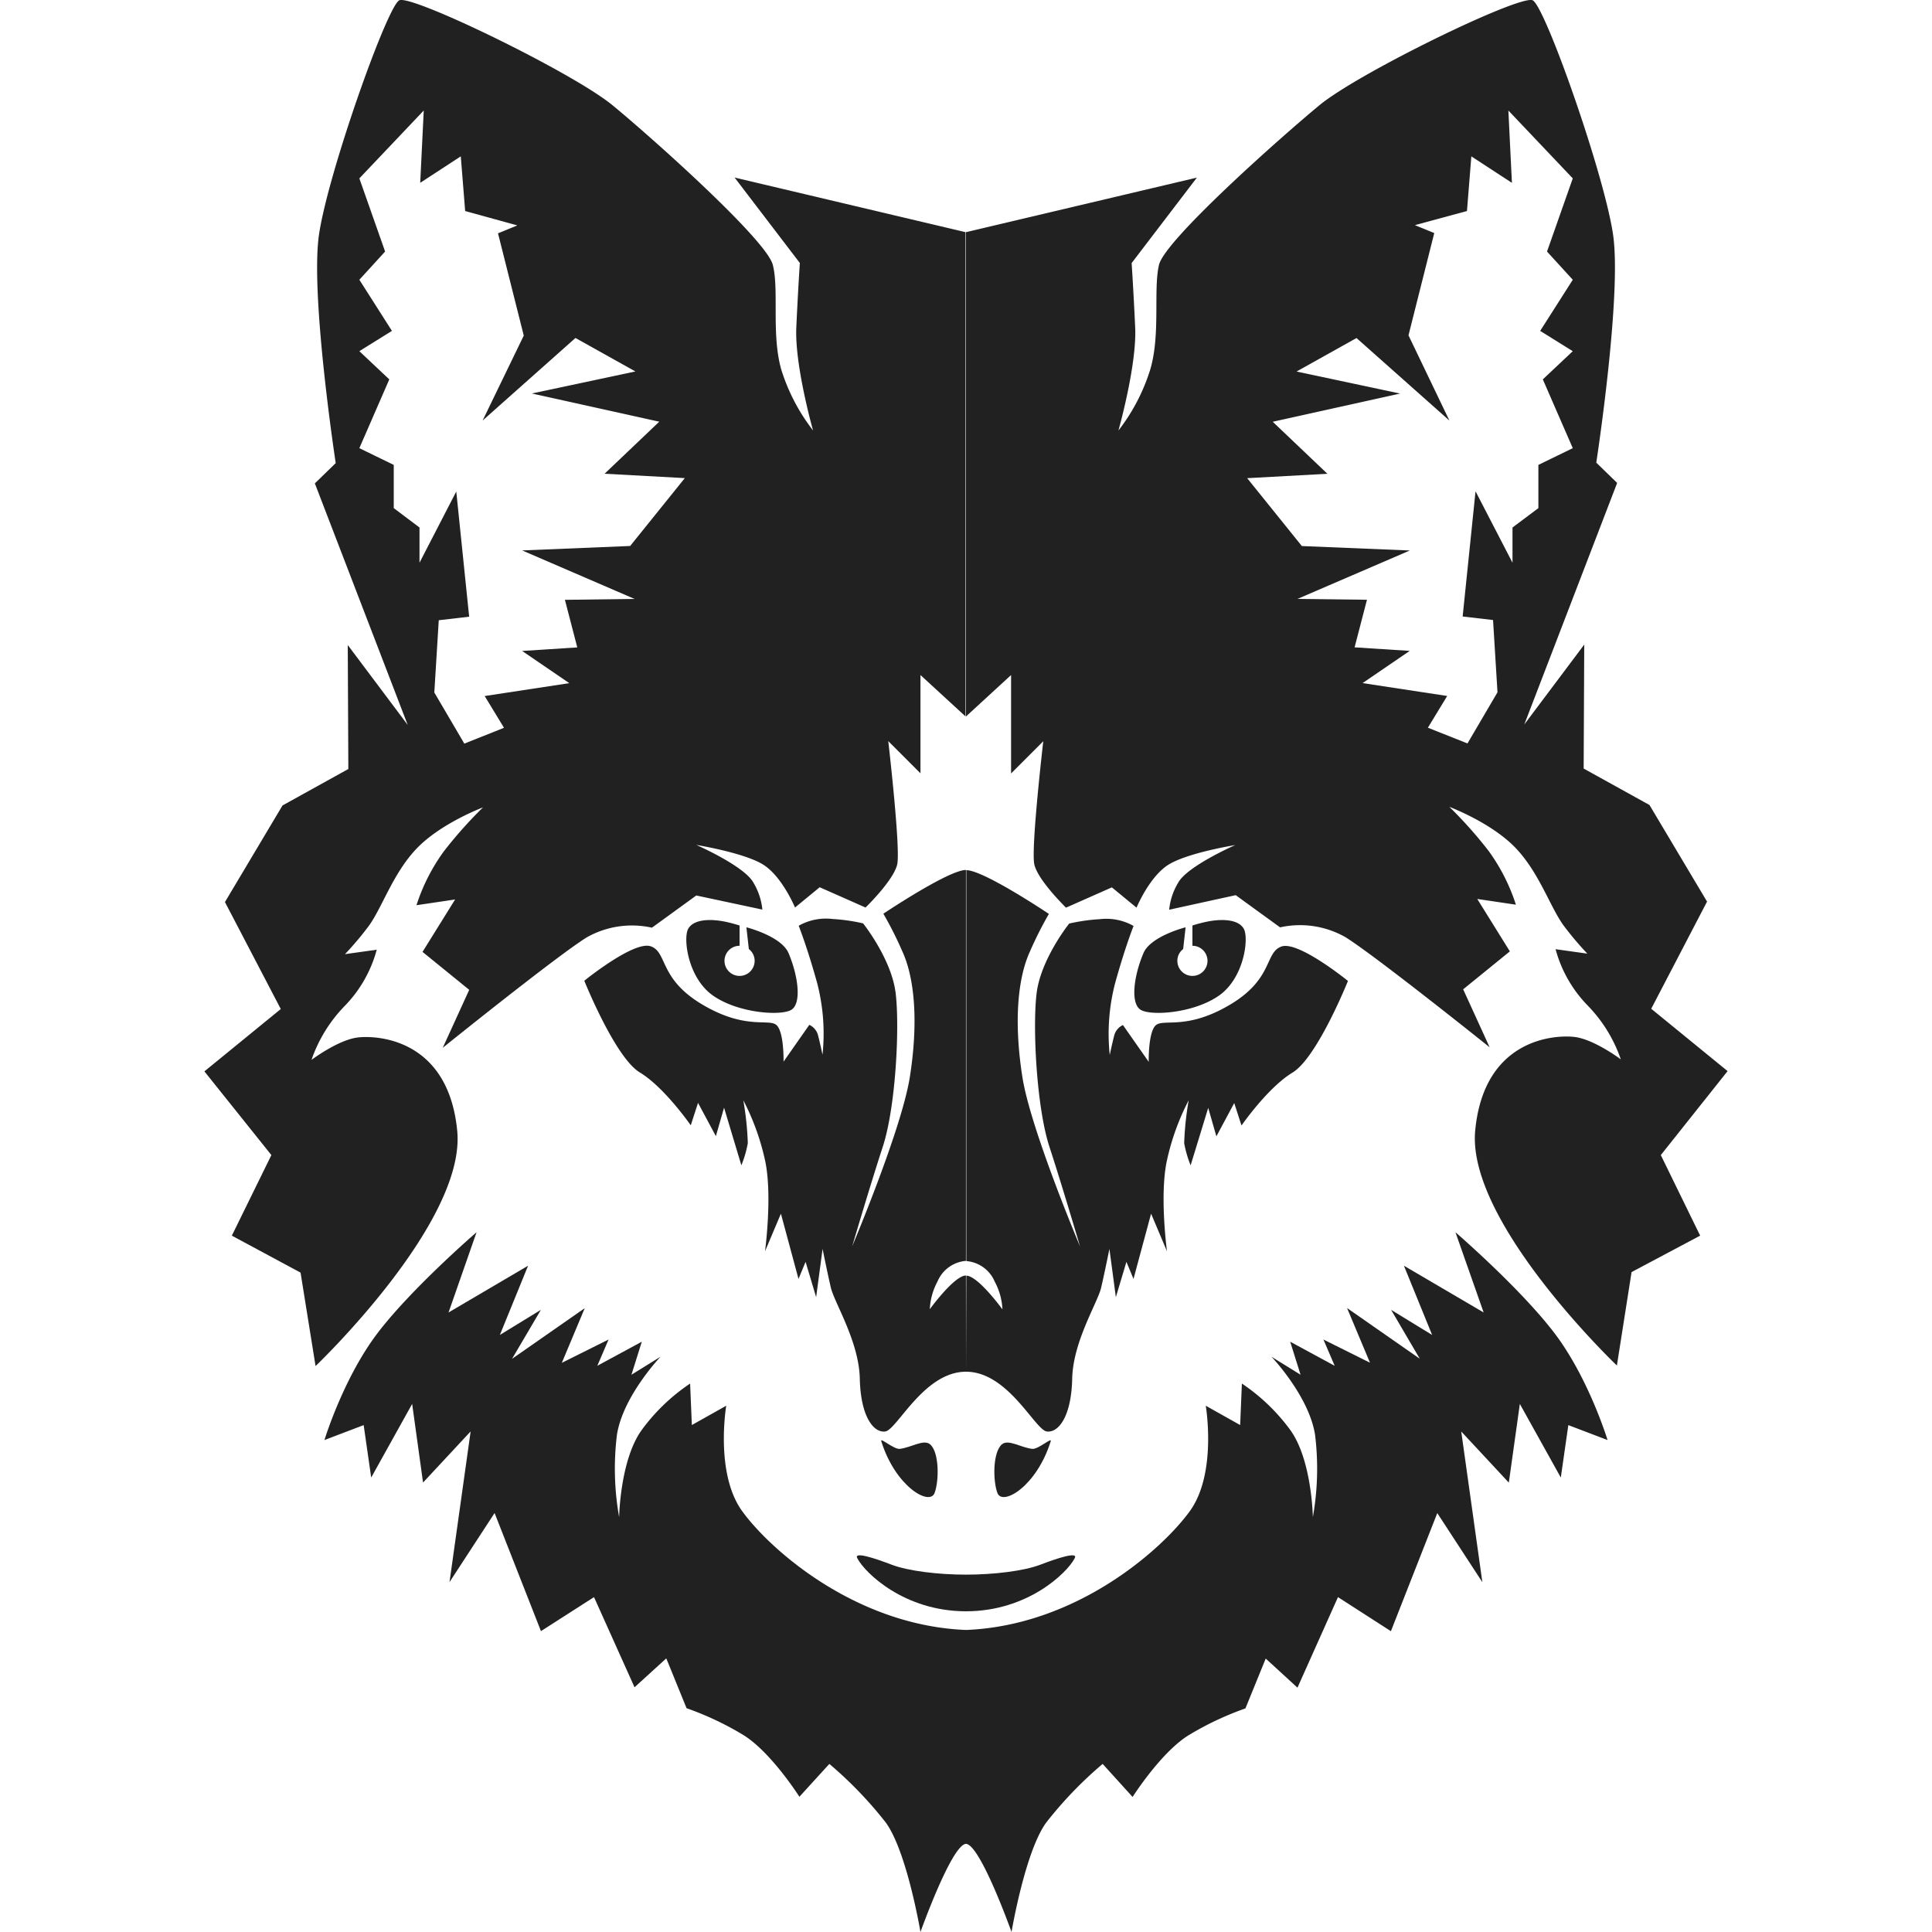 <!-- Copyright (c) 2022 Jan Stehno -->
<svg xmlns="http://www.w3.org/2000/svg" viewBox="0 0 300 300"><title>redfox</title><g id="redfox"><g id="right"><path d="M268.26,166.32l-11.86-9.68L265.07,140l-8.94-15-10.22-5.66.09-19.25-9.31,12.41,14.42-37.51-3.24-3.15s4-26,2.6-35.45S239.93,1,238,.05s-27,11.23-33.12,16.29-24,20.94-24.91,24.78.27,10.81-1.37,16.29a29.86,29.86,0,0,1-4.93,9.44s2.87-10.13,2.6-16-.55-10-.55-10l10.13-13.27L150,36.05l0,75.2,7-6.43V120.1l5-5s-1.94,16.67-1.39,19.13,4.92,6.71,4.92,6.71l7.12-3.15,3.83,3.15s1.92-4.65,4.8-6.57,10.53-3.15,10.53-3.15-7.52,3.29-8.89,5.89a10,10,0,0,0-1.37,4.15L191.88,139l6.89,5a14.26,14.26,0,0,1,10.13,1.51c4.7,2.92,22.41,17.11,22.41,17.11l-4.11-9,7.25-5.89-5.06-8.14,6,.89a29.6,29.6,0,0,0-4.24-8.35,66.76,66.76,0,0,0-6.09-6.84s6.57,2.46,10.33,6.43,5.41,9.44,7.6,12.25a49,49,0,0,0,3.49,4.11l-4.93-.69a19.91,19.91,0,0,0,4.93,8.69,22.42,22.42,0,0,1,5.2,8.42s-4.17-3.15-7.25-3.49-14,.3-15.36,14.53,22,36.5,22,36.5l2.28-14.51L264,191.87l-6.11-12.51Zm-33.4-84.41v5.47l-5.74-11.09-2,19.44,4.72.55.69,11.22-4.66,7.94L221.72,113l3-4.93-13.14-2,7.32-5-8.56-.55,1.92-7.39L201.47,93l17.45-7.52-16.77-.69-8.49-10.54,12.46-.68-8.49-8.08,19.78-4.38-16.08-3.42,9.31-5.2L225.06,65.3l-6.35-13.23,4-15.88-3-1.23,8.08-2.19.68-8.49,6.3,4.11-.55-11.23,10,10.54-4,11.36,4,4.38-5.06,7.94,5.06,3.15-4.65,4.38,4.65,10.68-5.34,2.6V78.9Z" transform="translate(0)" fill="#212121"/><path d="M150,253.1v33.21c2.24.14,7.07,13.69,7.07,13.69s2.1-12.5,5.39-17a61.66,61.66,0,0,1,8.76-9.1l4.65,5.13s4.38-6.91,8.69-9.58a47.25,47.25,0,0,1,8.83-4.17l3.15-7.74,4.93,4.52L207.76,248l8.22,5.29,7.2-18.34,7,10.73-3.28-23.4,7.39,7.94L236,218l6.36,11.43,1.17-8.14,6.09,2.32S246.7,214,241.37,207,226,191.34,226,191.34l4.38,12.46L218,196.54l4.38,10.75-6.37-3.9,4.45,7.59-11.29-7.87,3.56,8.49L205.5,208l1.75,4.08-6.91-3.74,1.61,5.13-4.52-2.8s5.82,6.09,6.77,12.11a43,43,0,0,1-.34,12.8s-.14-8.9-3.52-13.55a29.91,29.91,0,0,0-7.5-7.19l-.27,6.44-5.34-3s1.78,10.47-2.46,16.35S167.25,252.41,150,253.1Z" transform="translate(0)" fill="#212121"/><path d="M150,244.51c4.31,0,9-.57,11.53-1.54s6.09-2.17,5.31-.94c-1.17,2.21-7.26,8.17-16.84,8.17Z" transform="translate(0)" fill="#212121"/><path d="M154.89,231.86c.81,2,6.08-1.05,8.27-8.08.2-.64-1.95,1.29-2.86,1.2-1.78-.19-3.72-1.56-4.73-.7C154.13,225.52,154.17,230,154.89,231.86Z" transform="translate(0)" fill="#212121"/><path d="M150,213c6.55,0,10.72,9.05,12.55,9.28s3.81-2.37,3.94-8.19,3.95-11.79,4.5-14.16,1.28-6,1.28-6l1,7.49,1.64-5.48,1.1,2.65,2.73-10.13,2.47,5.84s-1.19-8.76,0-14.15a37.55,37.55,0,0,1,3.37-9.3,47.48,47.48,0,0,0-.7,6.66,17.32,17.32,0,0,0,1,3.44l2.73-8.92,1.27,4.42,2.77-5.17,1.13,3.49s4.07-5.89,7.91-8.21,8.62-14.24,8.62-14.24-7.74-6.29-10.34-5.34-1.23,5-7.93,9-10.29,2.19-11.53,3.19-1.14,5.71-1.14,5.71l-4-5.71a2.46,2.46,0,0,0-1.36,1.64c-.32,1.24-.69,3-.69,3a31.3,31.3,0,0,1,.82-11.09c1.55-5.61,2.88-8.94,2.88-8.94a8.59,8.59,0,0,0-5.25-1.05,28.41,28.41,0,0,0-4.75.68s-4.42,5.52-5.06,10.86,0,17.7,2,23.82,4.75,15.46,4.75,15.46-7.67-18.16-8.95-26.28-.86-15.14,1.19-19.57a58.17,58.17,0,0,1,2.92-5.79s-10.12-6.79-12.82-6.79v60.7a5.24,5.24,0,0,1,4.41,3.19,10.07,10.07,0,0,1,1.2,4.31s-3.8-5.23-5.61-5.23Z" transform="translate(0)" fill="#212121"/><path d="M193.15,144.25c-.79-1.47-3.29-1.64-5.8-1.12-1.15.24-2.19.58-2.19.58v3.15a2.34,2.34,0,1,1-2.34,2.34,2.29,2.29,0,0,1,.9-1.83h0l.38-3.38s-5.41,1.36-6.54,4c-1.53,3.6-2.06,7.87-.41,8.83s8.24.51,12.14-2.23S193.94,145.73,193.15,144.25Z" transform="translate(0)" fill="#212121"/></g><g id="left"><path d="M42.14,179.36,36,191.87l10.67,5.74L49,212.12s23.36-22.26,22-36.5S58.7,160.75,55.62,161.09s-7.25,3.49-7.25,3.49a22.42,22.42,0,0,1,5.2-8.42,19.91,19.91,0,0,0,4.93-8.69l-4.93.69a49,49,0,0,0,3.49-4.11c2.19-2.81,3.83-8.28,7.6-12.25S75,125.37,75,125.37a66.76,66.76,0,0,0-6.09,6.84,29.6,29.6,0,0,0-4.24,8.35l6-.89-5.06,8.14,7.25,5.89-4.11,9S86.4,148.48,91.1,145.56a14.26,14.26,0,0,1,10.13-1.51l6.89-5,10.26,2.19a10,10,0,0,0-1.37-4.15c-1.37-2.6-8.89-5.89-8.89-5.89s7.66,1.24,10.53,3.15,4.8,6.57,4.8,6.57l3.83-3.15,7.12,3.15s4.38-4.24,4.92-6.71-1.39-19.13-1.39-19.13l5,5V104.82l7,6.43,0-75.2-35.86-8.48,10.13,13.27s-.28,4.11-.55,10,2.6,16,2.6,16a29.86,29.86,0,0,1-4.93-9.44C119.75,51.93,121,45,120,41.12S101.27,21.41,95.11,16.34,63.9-.9,62,.05,50.9,27,49.53,36.46s2.6,35.45,2.6,35.45l-3.24,3.15,14.42,37.51L54,100.16l.09,19.25-10.22,5.66-8.94,15,8.67,16.61-11.86,9.68Zm19-100.46V72.19l-5.34-2.6,4.65-10.68-4.65-4.38,5.06-3.15-5.06-7.94,4-4.38-4-11.36,10-10.54-.55,11.23,6.3-4.11.68,8.49L80.33,35l-3,1.23,4,15.88L74.94,65.3,89.36,52.48l9.31,5.2L82.59,61.1l19.78,4.38-8.49,8.08,12.46.68L97.85,84.78l-16.77.69L98.53,93l-10.81.14,1.92,7.39-8.56.55,7.32,5-13.14,2,3,4.93-6.16,2.46-4.66-7.94.69-11.22,4.72-.55-2-19.44L65.14,87.38V81.91Z" transform="translate(0)" fill="#212121"/><path d="M150,253.1v33.21c-2.24.14-7.07,13.69-7.07,13.69s-2.1-12.5-5.39-17a61.66,61.66,0,0,0-8.76-9.1L124.13,279s-4.38-6.91-8.69-9.58a47.25,47.25,0,0,0-8.83-4.17l-3.15-7.74L98.53,262,92.24,248,84,253.28l-7.2-18.34-7,10.73,3.28-23.4-7.39,7.94L64,218l-6.36,11.43-1.17-8.14-6.09,2.32S53.3,214,58.63,207,74,191.34,74,191.34L69.65,203.8,82,196.54l-4.38,10.75,6.37-3.9L79.51,211l11.29-7.87-3.56,8.49L94.5,208l-1.75,4.08,6.91-3.74-1.61,5.13,4.52-2.8s-5.82,6.09-6.77,12.11a43,43,0,0,0,.34,12.8s.14-8.9,3.52-13.55a29.91,29.91,0,0,1,7.5-7.19l.27,6.44,5.34-3s-1.78,10.47,2.46,16.35S132.75,252.41,150,253.1Z" transform="translate(0)" fill="#212121"/><path d="M150,244.51c-4.31,0-9-.57-11.53-1.54s-6.09-2.17-5.31-.94c1.17,2.21,7.26,8.17,16.84,8.17Z" transform="translate(0)" fill="#212121"/><path d="M145.11,231.86c-.81,2-6.08-1.05-8.27-8.08-.2-.64,1.95,1.29,2.86,1.2,1.78-.19,3.72-1.56,4.73-.7C145.87,225.52,145.83,230,145.11,231.86Z" transform="translate(0)" fill="#212121"/><path d="M150,213c-6.55,0-10.72,9.05-12.55,9.28s-3.81-2.37-3.94-8.19-3.95-11.79-4.5-14.16-1.28-6-1.28-6l-1,7.49-1.64-5.48-1.1,2.65-2.73-10.13-2.47,5.84s1.19-8.76,0-14.15a37.55,37.55,0,0,0-3.37-9.3,47.48,47.48,0,0,1,.7,6.66,17.32,17.32,0,0,1-1,3.44L112.43,172l-1.27,4.42-2.77-5.17-1.13,3.49s-4.07-5.89-7.91-8.21-8.62-14.24-8.62-14.24,7.74-6.29,10.34-5.34,1.23,5,7.93,9,10.29,2.19,11.53,3.19,1.14,5.71,1.14,5.71l4-5.71a2.46,2.46,0,0,1,1.36,1.64c.32,1.24.69,3,.69,3a31.3,31.3,0,0,0-.82-11.09c-1.55-5.61-2.88-8.94-2.88-8.94a8.59,8.59,0,0,1,5.25-1.05,28.41,28.41,0,0,1,4.75.68s4.42,5.52,5.06,10.86,0,17.7-2,23.82-4.75,15.46-4.75,15.46,7.67-18.16,8.95-26.28.86-15.14-1.19-19.57a58.17,58.17,0,0,0-2.92-5.79s10.12-6.79,12.82-6.79v60.7a5.24,5.24,0,0,0-4.41,3.19,10.07,10.07,0,0,0-1.2,4.31s3.8-5.23,5.61-5.23Z" transform="translate(0)" fill="#212121"/><path d="M106.85,144.25c.79-1.47,3.29-1.64,5.8-1.12,1.15.24,2.19.58,2.19.58v3.15a2.34,2.34,0,1,0,2.34,2.34,2.29,2.29,0,0,0-.9-1.83h0l-.38-3.38s5.41,1.36,6.54,4c1.53,3.6,2.06,7.87.41,8.83s-8.24.51-12.14-2.23S106.06,145.73,106.85,144.25Z" transform="translate(0)" fill="#212121"/></g></g><g id="frame"><rect width="300" height="300" fill="none"/></g></svg>